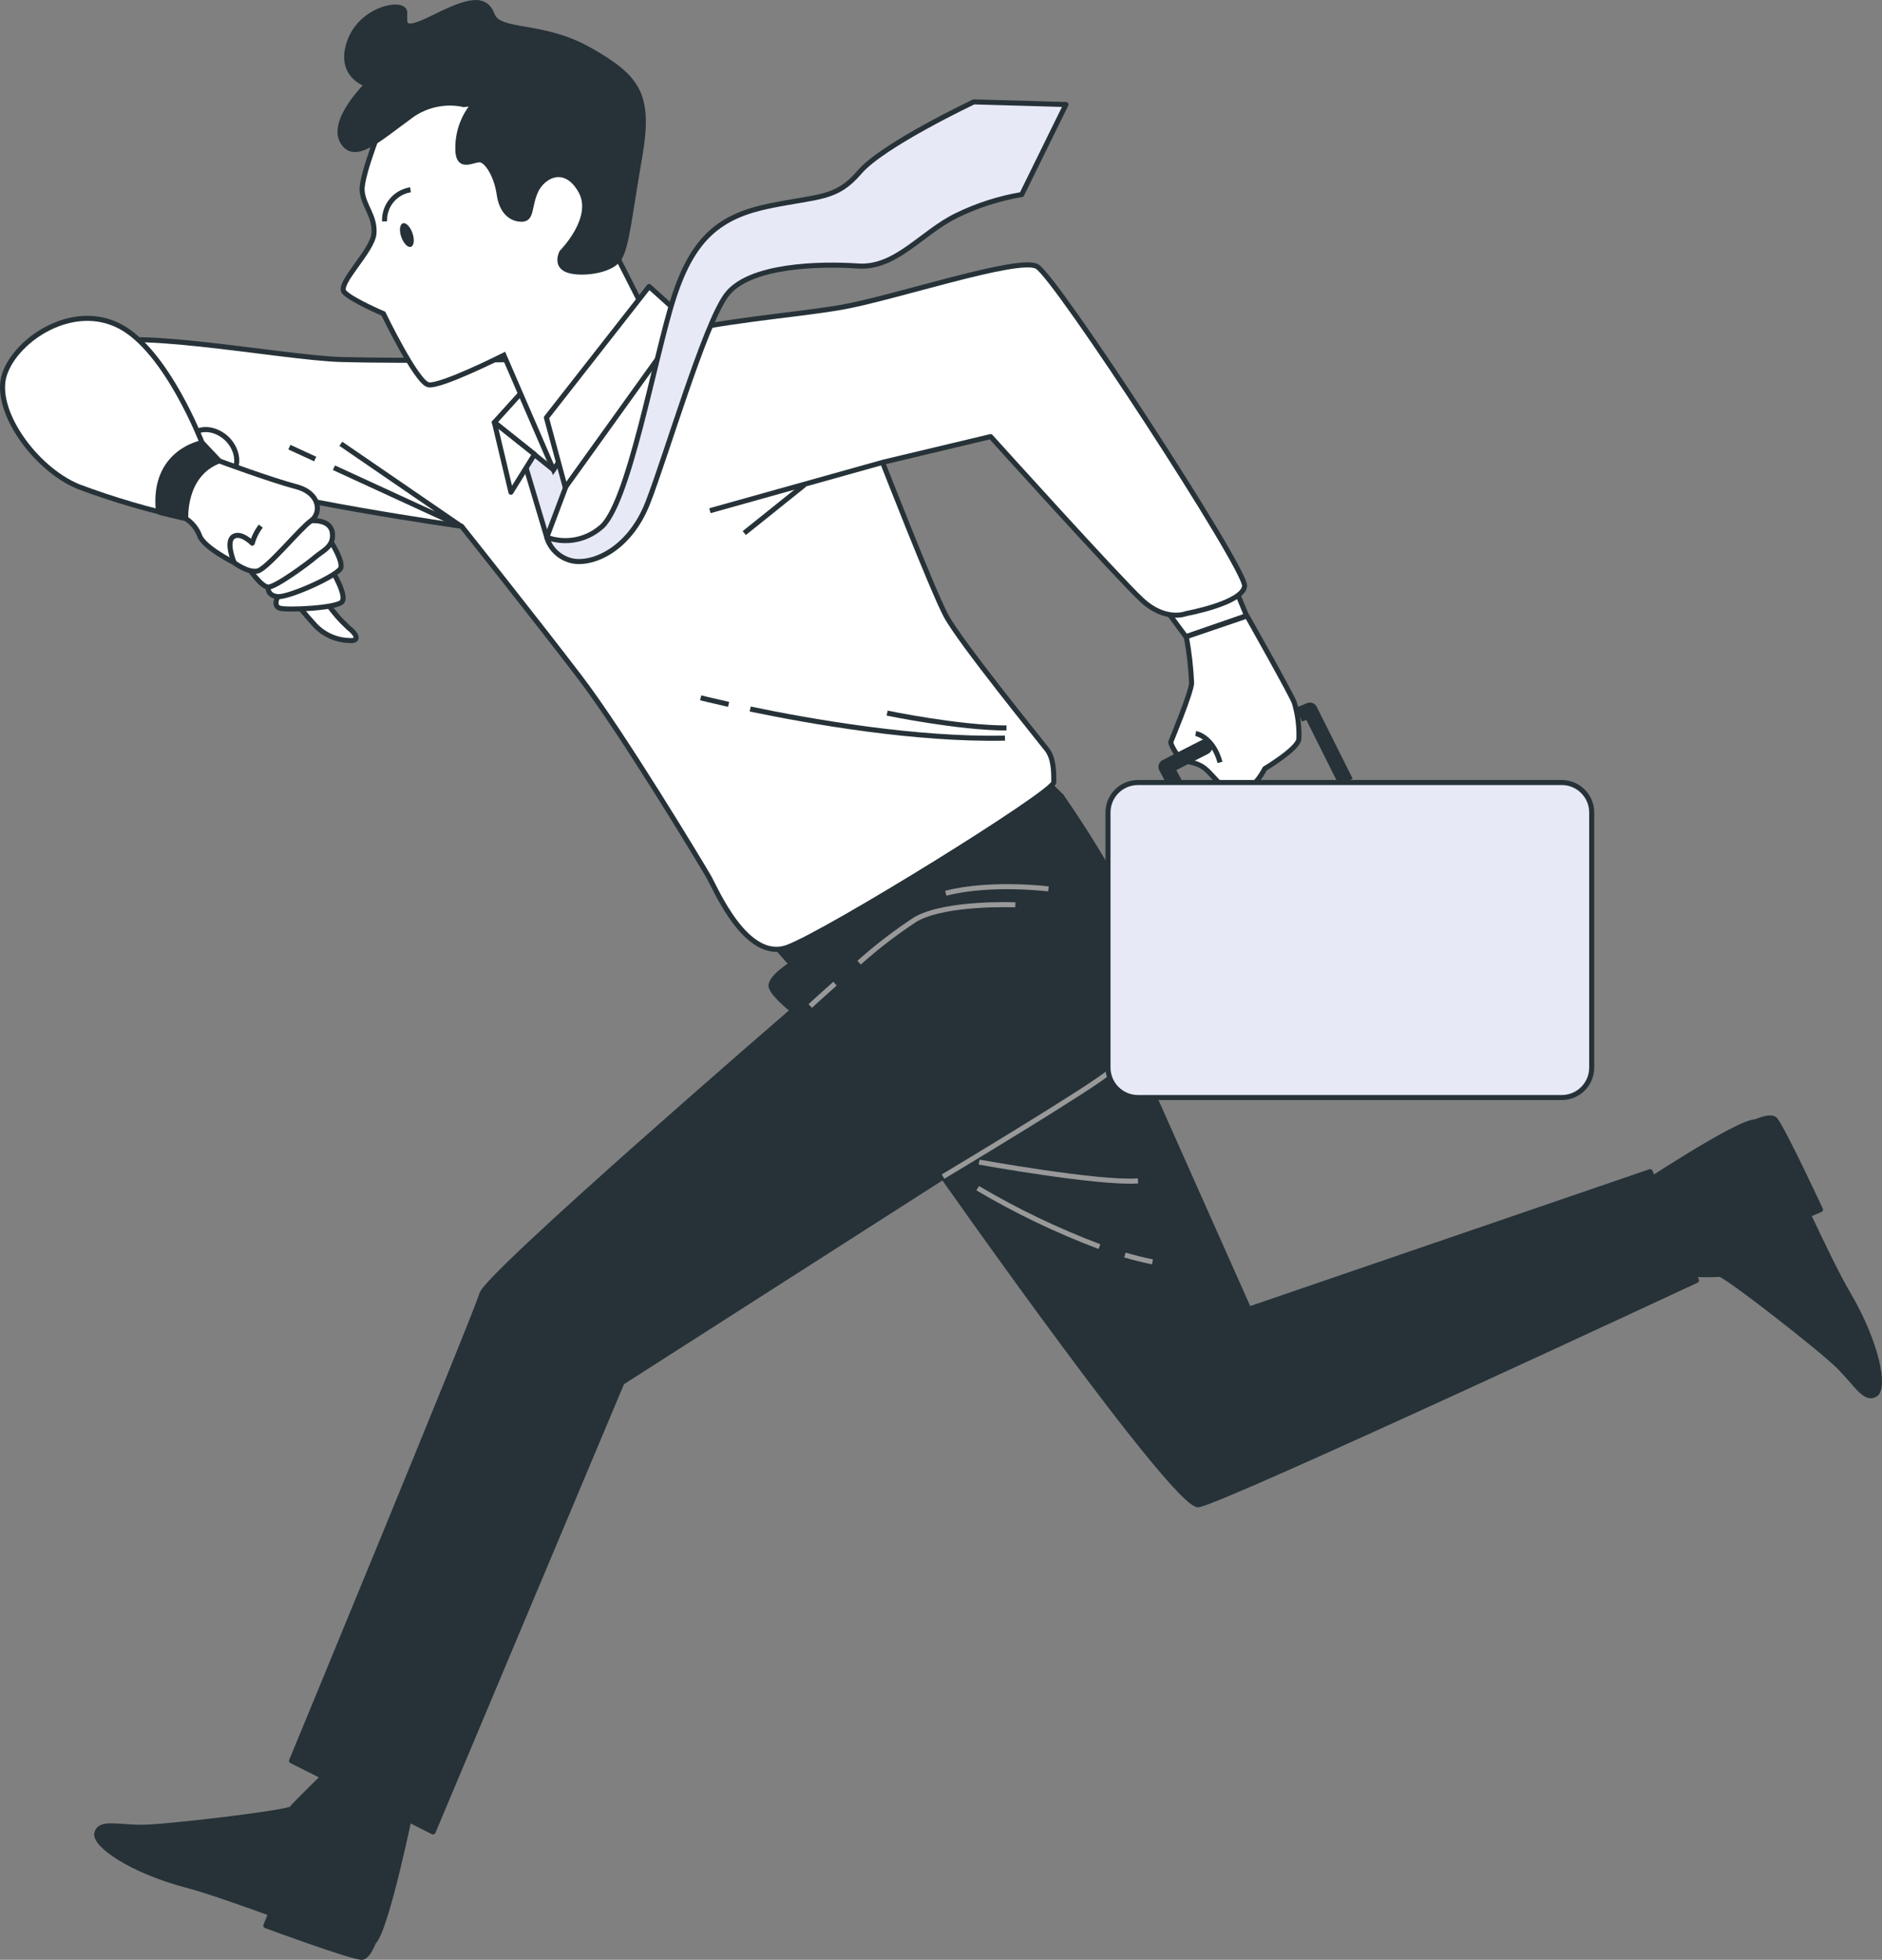 <?xml version="1.0" encoding="UTF-8"?>
<svg id="Camada_2" data-name="Camada 2" xmlns="http://www.w3.org/2000/svg" viewBox="0 0 372.65 387.96">
  <rect x="0" y="0" width="372.65" height="387.96" fill="#808080" stroke="none"/>
  <defs>
    <style>
      .cls-1 {
        stroke-linecap: round;
      }

      .cls-1, .cls-2, .cls-3, .cls-4, .cls-5, .cls-6, .cls-7, .cls-8, .cls-9 {
        stroke: #263238;
      }

      .cls-1, .cls-10, .cls-4, .cls-5, .cls-6, .cls-7, .cls-9 {
        stroke-linejoin: round;
      }

      .cls-1, .cls-10, .cls-5, .cls-7, .cls-8 {
        fill: none;
      }

      .cls-1, .cls-5 {
        stroke-width: 3px;
      }

      .cls-2, .cls-3, .cls-8 {
        stroke-miterlimit: 10;
      }

      .cls-2, .cls-4 {
        fill: #fff;
      }

      .cls-3, .cls-11, .cls-9 {
        fill: #263238;
      }

      .cls-10 {
        stroke: #999;
      }

      .cls-6 {
        fill: #e8e9f7;
      }
    </style>
  </defs>
  <g id="Camada_1-2" data-name="Camada 1">
    <g id="freepik--Character--inject-2">
      <path id="el3jy0xkq1nwc" class="cls-9" d="M81.45,358.02l-14.31-9.39s-8.87,8.59-9.38,9.39-24.88,3.71-29.71,3.71-8.29-1.14-8.87,1.16,6.86,7.43,17.73,10.3c4.28,1.13,10.54,3.38,16.7,5.59l-.97,2.43s16.29,6.01,18.87,6.26c.88,.11,1.72-1.22,2.45-3,2.55-2.3,7.47-26.43,7.47-26.43Z"/>
      <path id="elnr5abarzbgh" class="cls-9" d="M323.71,235.56l3.44,16.71s12.34,.16,13.35,0,20.33,14.91,23.72,18.34c3.39,3.43,5.07,6.65,7.1,5.43s.36-10.11-5.33-19.81c-2.25-3.82-5.11-9.83-7.91-15.74l2.39-1.03s-7.33-15.76-8.96-17.78c-.56-.69-2.1-.34-3.86,.39-3.5-.11-23.94,13.49-23.94,13.49Z"/>
      <path id="elfjpc3xkk42i" class="cls-9" d="M156.72,190.86s-4.58,2.86-4,4.58,4.28,4.57,4.28,4.57c0,0-60.45,52.15-61.59,56.16-1.14,4.01-37.68,92.4-37.68,92.4l28.02,14.08,37.4-88.97,63.59-40.68s45.97,65.44,50.55,64.88,98.63-44.41,98.63-44.41l-9.18-21.53-79.46,27.23-24.81-55.71s6-10.31,2.3-20.34c-3.71-10.03-14.59-25.47-14.59-25.47l-53.46,33.22Z"/>
      <path id="elchurotg7l4n" class="cls-10" d="M186.73,232.92s30.46-18.25,33.04-20.83"/>
      <path id="eltos81u5on0f" class="cls-10" d="M170.11,190.57c3.51-3.14,7.26-6.01,11.2-8.59,6-3.43,19.73-2.86,19.73-2.86"/>
      <path id="elp8muf5zpe5" class="cls-10" d="M160.43,199.15s2.03-1.88,4.91-4.43"/>
      <path id="elhdx0qqjk75" class="cls-10" d="M207.6,175.97s-11.43-1.44-20.33,.86"/>
      <path id="el3ufkiko2jpa" class="cls-10" d="M193.87,230.05s23.73,4.3,31.46,3.72"/>
      <path id="el6xektqp2ln" class="cls-10" d="M222.74,248.44c1.84,.55,3.67,1,5.46,1.36"/>
      <path id="elubghta9yazo" class="cls-10" d="M193.59,235.22c7.69,4.54,15.76,8.41,24.11,11.56"/>
      <polygon id="el9d7vg7uyhdr" class="cls-9" points="152.13 185.71 156.71 190.86 210.18 157.65 206.74 154.22 152.13 185.71"/>
      <polygon id="elwl06pd4i0o" class="cls-4" points="229.91 119.42 234.82 126.04 246.83 121.88 244.38 115.98 229.91 119.42"/>
      <path id="elevonl3caebq" class="cls-4" d="M103.56,71.17s-23.78,.34-35.96,0c-12.18-.34-46.22-7.14-48.94-2.03s3.05,19.04,19.72,24.49c16.67,5.45,53.02,10.55,53.02,10.55,0,0,14.95,18.78,23.45,29.93,8.51,11.16,24.13,37.09,25.49,39.46s7.47,17.01,15.64,13.94,52.68-30.61,52.68-32.66,0-4.69-1.34-6.46-17.34-21.42-20.06-26.6c-2.72-5.18-12.51-30.26-12.51-30.26l21.4-5.1s25.16,27.88,29.91,32.31,8.83,2.72,8.83,2.72c0,0,11.23-2.05,11.55-5.45s-37.38-61.23-41.12-63.26-28.89,6.46-39.09,8.15c-10.19,1.69-22.44,2.38-36.71,5.79-8.54,2.06-17.21,3.55-25.95,4.48Z"/>
      <line id="elagjfjvf87tn" class="cls-7" x1="174.56" y1="91.59" x2="140.57" y2="101.1"/>
      <line id="el78eyo4ckef2" class="cls-7" x1="159.26" y1="96" x2="147.37" y2="105.53"/>
      <line id="elk9kc09yjkkt" class="cls-7" x1="62.41" y1="90.87" x2="57.3" y2="88.52"/>
      <polyline id="elug2uo0cm6yl" class="cls-7" points="67.49 87.85 91.29 104.17 66.12 92.59"/>
      <path id="eljyqk5j3yf58" class="cls-7" d="M148.55,140.36c11.96,2.49,32.83,6.15,50.44,5.76"/>
      <path id="el0pi14z48pkmr" class="cls-7" d="M138.74,138.14s2.05,.52,5.53,1.3"/>
      <path id="elvie6uw4twg" class="cls-7" d="M175.66,141.17s14.17,2.94,23.63,2.94"/>
      <polygon id="elk7aekyrspk" class="cls-6" points="103.12 89.13 108.27 106.36 114.96 88.61 103.12 89.13"/>
      <polygon id="elphqgumjah7k" class="cls-4" points="104.67 76.14 97.89 83.62 109.58 92.99 116.13 81.29 104.67 76.14"/>
      <polygon id="el9hhkgh7ez5b" class="cls-4" points="97.89 83.62 101.17 97.44 105.84 89.94 97.89 83.62"/>
      <path id="el4ufuy7wkcu9" class="cls-2" d="M76.14,23.24s-4.69,11.47-4.44,14.51,2.58,4.91,2.35,8.43-7.49,10.06-5.85,11.7,7.71,4.21,7.71,4.21c0,0,6.55,13.58,8.9,14.08s14.96-5.85,14.96-5.85l9.82,22.69,19.42-28.78-6.55-12.88s5.61-14.51,.23-26.44-22.45-12.64-30.65-11.24c-8.19,1.41-14.26,4.88-15.9,9.56Z"/>
      <path id="el36vtf7hasgd" class="cls-3" d="M91.82,20.69c-3.85-.82-7.86,.13-10.94,2.58-5.83,4.21-10.76,8.89-13.09,4.69s4.91-11.24,4.91-11.24c0,0-5.85-1.64-3.5-8.42S80.14,.11,80.14,2.46s-.7,4.21,5.85,.94c6.55-3.27,10.05-4.22,11.46-.47s9.82,1.56,19.4,7.01c9.58,5.45,11.93,8.9,9.82,21.08-2.11,12.17-2.56,18.01-4.21,20.34s-7.49,3.04-10.05,2.11-1.17-3.52-1.17-3.52c0,0,6.79-6.79,3.74-12.17-3.05-5.38-7.47-3.04-8.88,0s-.7,5.62-2.81,5.62-3.97-1.56-4.44-4.91c-.47-3.35-2.1-6.26-3.5-6.79s-4.91,2.58-4.69-2.8c.08-3.11,1.24-6.09,3.27-8.43l-2.1,.23Z"/>
      <path id="el5vczkoui4r4" class="cls-8" d="M76.15,43.83c-.13-3.09,2.08-5.78,5.13-6.26"/>
      <path id="elabo4kmsxj25" class="cls-11" d="M81.67,46.15c.45,1.27,.31,2.49-.3,2.71s-1.45-.66-1.91-1.94-.31-2.49,.3-2.71,1.47,.66,1.91,1.94Z"/>
      <polygon id="el1dv3yxgkp2p" class="cls-4" points="128.53 56.71 108.19 82.68 111.93 96.5 135.79 63.26 128.53 56.71"/>
      <path id="eld2pev6q6sn" class="cls-6" d="M108.25,106.36c.72,2.39,2.7,4.2,5.14,4.69,4.11,.77,11.3-2.32,14.9-11.58,3.6-9.26,11.05-34.72,15.42-40.9,4.36-6.18,18.76-6.42,26.22-5.91s12.59-6.68,19.53-10.03c4.07-1.98,8.39-3.36,12.85-4.12l8.76-17.82-18.25-.52s-18,8.5-22.62,13.9-7.96,4.69-17.73,6.68-15.15,6.18-19.01,18.01c-3.86,11.83-8.99,41.67-14.65,45.79-2.94,2.44-6.96,3.13-10.55,1.82Z"/>
      <path id="el7j3k5cew5zi" class="cls-4" d="M45.07,86.97c2.11,2.21,2.42,5.34,.69,7.03s-4.88,1.27-6.99-.92-2.42-5.34-.69-7.03,4.86-1.2,6.99,.92Z"/>
      <path id="elo52gw78jub8" class="cls-4" d="M43.4,91.24l-3.39-3.6s-6.97-18.18-16.28-23.05c-9.3-4.87-20.5,2.53-22.83,9.51s5.93,18.62,14.59,22.22c6.96,2.61,14.1,4.7,21.36,6.26,0,0,4.02-9.44,6.55-11.34Z"/>
      <path id="el6plrp673oca" class="cls-9" d="M31.34,100.98l.36,.47c3.05,.77,5.14,1.22,5.14,1.22,0,0,4.02-9.51,6.55-11.42l-3.39-3.6s-9.73,1.69-8.66,13.33Z"/>
      <path id="el3xi4rj8m7s2" class="cls-4" d="M64.74,119.38c1.23,1.77,2.65,3.4,4.24,4.87,1.69,1.28,2.31,2.75,.2,2.55-2.56-.06-4.98-1.13-6.75-2.97-2.13-2.32-3.6-4.22-3.6-4.22l5.91-.22Z"/>
      <path id="el7ftkvsggkvh" class="cls-4" d="M65.8,113.01s2.96,4.87,1.91,6.13-10.79,1.69-12.27,1.27-.42-2.33-.42-2.33l10.79-5.07Z"/>
      <path id="elhr4ohxa7riw" class="cls-4" d="M65.58,107.33s2.33,3.6,1.91,5.07-10.35,5.93-12.51,5.71-1.89-1.89-1.89-1.89l12.49-8.89Z"/>
      <path id="elxfpsu5b6eq" class="cls-4" d="M61.58,103.09s3.8-.42,4.22,2.33-1.91,3.6-3.38,4.87-7.82,5.93-9.3,5.93-4.24-4.24-4.24-4.24l12.7-8.89Z"/>
      <path id="elc47o6gsa2cs" class="cls-4" d="M43.4,91.24s10.35,3.82,15.21,5.09,5.08,5.29,2.97,6.76-8.68,9.53-10.59,9.95-4.69-1.69-4.69-1.69c0,0-5.93-2.97-6.77-5.29-.52-1.4-1.48-2.59-2.74-3.4,0,0-.59-8.67,6.6-11.42Z"/>
      <path id="elcdox24enu7h" class="cls-7" d="M46.35,111.35s-1.69-4.02-.2-5.09,3.8,1.27,3.8,1.27c.34-1.23,.91-2.37,1.69-3.38"/>
      <path id="el11zhxky5g0l" class="cls-4" d="M234.9,126.04c.56,3.03,.91,6.1,1.05,9.19-.17,2.14-3.91,11.06-4.1,11.59s1.25,2.68,1.78,3.38,3.03,.36,4.99,1.96,4.27,5.54,7.13,4.69,4.69-4.69,4.69-4.69c0,0,6.58-3.91,6.75-5.87,.09-2.41-.21-4.82-.89-7.14-.53-1.56-9.38-17.21-9.38-17.21l-12.02,4.1Z"/>
      <path id="elow1vddqepze" class="cls-7" d="M236.76,145.21s3.38,.53,4.82,5.71"/>
      <polyline id="el8rxwelmb3qp" class="cls-1" points="238.54 147.89 230.88 151.81 238.01 165.18"/>
      <polyline id="el2x4ae9c51bc" class="cls-5" points="257.24 141.47 259.37 140.58 266.5 154.83"/>
      <g id="el4qbkz0p8uqx">
        <path class="cls-6" d="M225.32,154.91h83.92c3.27,0,5.93,2.66,5.93,5.93v50.5c0,3.28-2.65,5.93-5.93,5.93h-83.92c-3.27,0-5.93-2.66-5.93-5.93v-50.5c0-3.28,2.65-5.93,5.93-5.93Z"/>
      </g>
    </g>
  </g>
</svg>